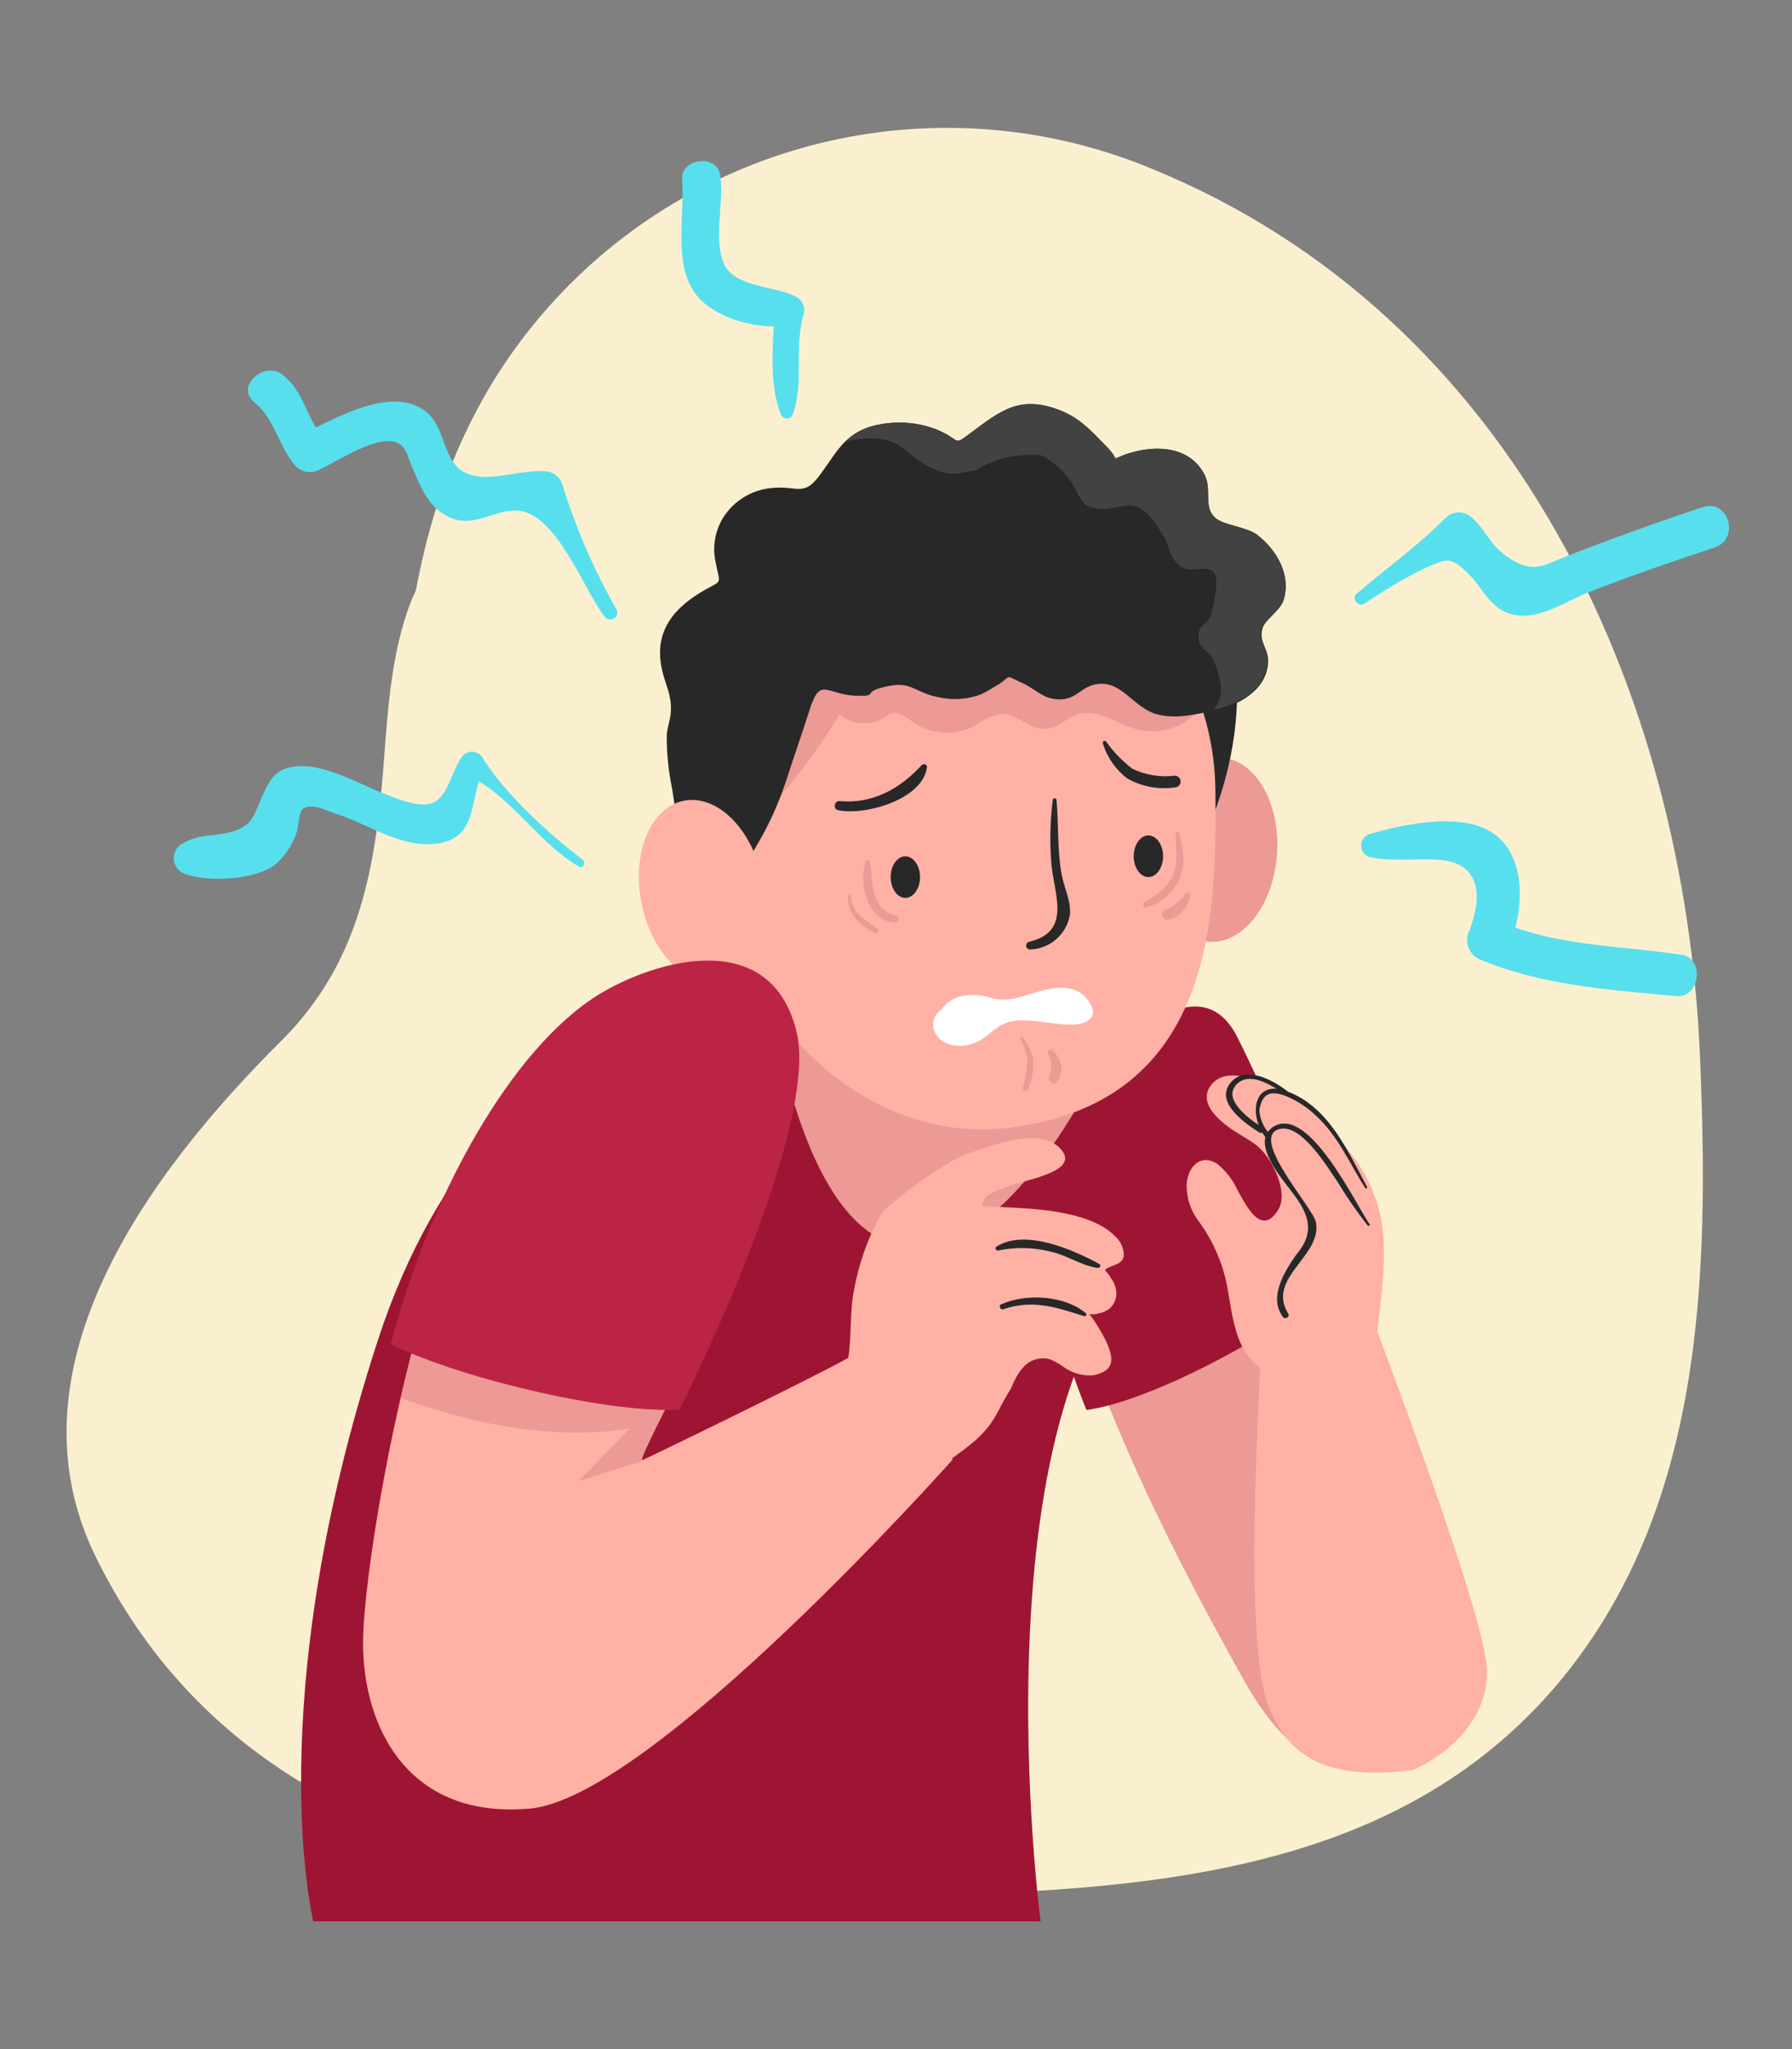 <svg width="350" height="400" viewBox="0 0 350 400" fill="none" xmlns="http://www.w3.org/2000/svg">
<rect x="0" y="0" width="350" height="400" fill="#808080" stroke="none"/>
<g clip-path="url(#clip0)">
<path d="M332.063 206.925C329.186 134.546 295.302 61.776 225.148 33.021C205.788 24.927 184.433 22.869 163.883 27.117C143.333 31.366 124.548 41.722 109.991 56.827C93.549 73.905 85.21 93.877 81.236 115.219C80.604 116.572 80.042 117.956 79.553 119.366C76.127 129.402 75.638 140.395 74.796 150.861C73.094 171.01 69.668 188.498 54.948 203.169C29.795 228.189 0.512 266.647 18.618 303.737C52.775 373.69 139.059 373.396 205.534 368.917C242.608 366.413 278.879 358.568 304.052 328.913C332.826 294.953 333.786 249.14 332.063 206.925Z" fill="#FAF0D0"/>
<path d="M214.91 207.707C217.318 206.279 233.741 187.011 241.629 202.387C249.518 217.762 301.077 332.218 281.776 339.887C262.476 347.555 253.55 347.711 241.629 325.626C235.542 314.358 184.394 225.841 214.91 207.707Z" fill="#ED9996"/>
<path d="M262.378 249.354C253.354 227.132 244.526 208.04 241.629 202.406C233.799 187.031 217.318 206.318 214.91 207.727C198.507 217.508 201.091 247.75 212.189 275.235C223.953 273.748 248.402 261.307 262.378 249.354Z" fill="#9E1533"/>
<path d="M159.084 187.969C155.697 189.124 96.876 190.767 73.778 261.698C50.681 332.629 61.192 375.059 61.192 375.059H203.244C203.244 375.059 189.542 271.831 227.222 242.038C264.903 212.246 159.084 187.969 159.084 187.969Z" fill="#9E1533"/>
<path d="M149.434 187.969C149.434 187.969 154.601 238.576 175.468 243.075C196.334 247.574 214.91 207.707 214.91 207.707L149.434 187.969Z" fill="#ED9996"/>
<path d="M249.42 166.667C248.754 176.585 242.843 184.272 236.207 183.842C229.571 183.412 224.717 174.98 225.383 165.063C226.048 155.145 231.96 147.457 238.595 147.907C245.231 148.357 250.085 156.749 249.42 166.667Z" fill="#ED9996"/>
<path d="M241.277 128.991C241.251 128.897 241.204 128.81 241.14 128.736C241.244 128.508 241.273 128.253 241.224 128.007C241.175 127.762 241.05 127.538 240.866 127.367C237.382 123.924 226.087 126.213 223.64 130.243C221.683 133.49 223.817 139.828 224.423 143.114C226.048 151.839 228.123 160.466 229.787 169.19C229.856 169.422 229.991 169.629 230.176 169.786C230.36 169.943 230.586 170.043 230.827 170.074C231.067 170.105 231.311 170.066 231.53 169.961C231.748 169.856 231.931 169.69 232.057 169.484C238.928 157.61 242.862 142.762 241.277 128.991Z" fill="#282828"/>
<path d="M237.382 154.304C237.597 178.658 237.382 215.082 197.254 220.129C169.85 223.572 145.088 200.685 138.531 168.486C131.758 135.563 150.98 105.399 179.05 101.8C207.12 98.2 237.088 121.44 237.382 154.304Z" fill="#FFB1A5"/>
<path d="M212.444 195.188C209.997 191.98 206.062 192.645 202.657 193.623C199.642 194.464 197.156 195.579 193.985 194.934C191.953 194.17 189.743 194.014 187.623 194.484C186.067 194.871 184.708 195.818 183.806 197.144C183.422 197.395 183.091 197.72 182.834 198.1C182.577 198.48 182.398 198.908 182.309 199.358C182.219 199.808 182.221 200.272 182.313 200.721C182.406 201.171 182.587 201.597 182.847 201.976C184.296 204.421 188.093 204.577 190.442 203.56C193.691 202.152 194.729 199.413 198.898 199.178C200.78 199.165 202.659 199.309 204.516 199.609C206.65 199.824 210.76 200.665 212.639 199.1C214.049 197.966 213.462 196.596 212.444 195.188Z" fill="white"/>
<path d="M148.22 159.977C154.208 153.721 159.498 146.834 163.997 139.437C165.194 140.451 166.682 141.06 168.247 141.176C169.813 141.292 171.374 140.909 172.708 140.082C173.126 139.758 173.587 139.495 174.078 139.3C175.605 138.811 177.034 140.082 178.345 141.002C180.103 142.193 182.15 142.885 184.27 143.006C186.39 143.126 188.502 142.67 190.384 141.686C191.861 140.578 193.555 139.792 195.355 139.378C198.487 139.182 201.052 142.469 204.183 142.293C206.572 142.156 208.392 140.063 210.682 139.398C214.46 138.302 218.081 141.236 221.84 142.332C224.084 142.939 226.455 142.893 228.674 142.2C230.893 141.507 232.868 140.195 234.367 138.419C235.192 137.526 235.719 136.398 235.874 135.192C235.911 134.333 235.778 133.476 235.483 132.668C233.815 128.042 231.194 123.818 227.788 120.27C224.382 116.721 220.268 113.927 215.713 112.07C210.643 110.53 205.347 109.869 200.053 110.113C192.007 109.778 183.952 110.502 176.094 112.265C168.177 114.065 161.133 118.56 156.167 124.98C153.064 129.824 150.875 135.194 149.708 140.826" fill="#ED9996"/>
<path d="M250.692 117.156C252.219 112.285 249.4 107.375 245.544 104.401C243.371 102.778 239.026 102.582 237.323 101.056C235.013 98.963 236.677 95.736 235.365 92.86C232.586 87.207 226.185 86.855 221.017 88.322C216.143 89.73 219.197 90.278 216.163 87.207C213.129 84.135 210.956 81.573 206.826 80.008C199.309 77.171 195.629 80.008 189.894 84.272C185.823 87.304 188.093 85.935 182.749 83.764C179.338 82.491 175.646 82.16 172.062 82.805C165.152 84.018 163.762 87.872 160.043 92.84C156.931 97.007 155.756 94.797 150.941 95.246C149.004 95.383 147.125 95.969 145.453 96.957C143.782 97.945 142.363 99.308 141.31 100.939C139.678 103.52 139.116 106.636 139.744 109.624C140.704 114.73 141.33 112.872 136.515 115.845C130.486 119.601 127.706 124.394 129.409 131.201C130.055 133.822 131.19 135.818 131.034 138.713C131.034 140.278 130.309 141.882 130.231 143.505C130.199 146.975 130.54 150.438 131.249 153.834C131.895 157.746 132.541 164.358 135.301 168.271C136.378 168.427 138.139 168.466 138.55 168.486C139.451 168.486 142.778 171.303 143.659 171.205C147.991 165.508 151.339 159.128 153.564 152.328C155.267 147.046 156.539 143.545 158.105 138.635C160.219 131.925 161.355 135.583 167.031 135.798C171.749 135.974 168.401 135.25 172.179 134.233C178.228 132.59 178.052 135.172 183.728 136.189C186.345 136.716 189.058 136.499 191.558 135.563C192.446 135.131 193.309 134.648 194.142 134.116C198.057 132.023 195.551 131.436 199.877 133.431C202.461 134.644 203.792 136.541 206.943 136.522C210.095 136.502 210.76 134.566 213.383 133.744C218.845 132.16 221.096 138.087 225.911 139.417C229.826 140.473 233.741 139.417 237.538 138.576C242.119 137.598 247.599 134.566 247.678 129.01C247.678 126.506 245.896 125.333 246.523 122.887C246.797 121.146 250.027 119.249 250.692 117.156Z" fill="#282828"/>
<path d="M140.642 191.641C147.161 190.335 150.858 181.367 148.9 171.611C146.943 161.855 140.071 155.005 133.552 156.312C127.034 157.618 123.336 166.586 125.294 176.342C127.252 186.098 134.123 192.948 140.642 191.641Z" fill="#FFB1A5"/>
<path d="M237.401 138.459C241.982 137.48 247.462 134.448 247.541 128.893C247.541 126.389 245.759 125.215 246.386 122.77C246.797 121.166 250.027 119.268 250.692 117.175C252.219 112.304 249.4 107.394 245.544 104.421C243.371 102.797 239.026 102.602 237.323 101.076C235.013 98.983 236.677 95.755 235.365 92.879C232.586 87.226 226.185 86.874 221.017 88.341C216.143 89.75 219.197 90.297 216.163 87.226C213.129 84.155 210.956 81.592 206.826 80.027C199.309 77.191 195.629 80.027 189.894 84.292C185.823 87.324 188.093 85.955 182.749 83.783C179.338 82.51 175.646 82.179 172.062 82.825C169.435 83.174 166.991 84.361 165.093 86.209C165.686 86.05 166.287 85.925 166.894 85.837C176.681 84.507 176.172 88.889 182.397 91.569C185.862 93.056 187.212 92.371 190.599 91.745C194.419 89.476 198.856 88.464 203.283 88.85C206.575 90.502 209.165 93.278 210.584 96.674C211.23 97.144 211.406 98.22 212.17 98.631C218.884 101.624 220.92 93.799 227.242 104.636C228.514 106.808 228.084 107.844 229.943 110.035C233.154 113.772 240.22 105.712 236.52 119.992C236.148 121.459 234.328 121.948 234.093 123.709C233.702 126.624 236.188 126.858 237.029 128.932C238.987 133.588 238.987 136.17 236.892 138.713L237.401 138.459Z" fill="#424242"/>
<path d="M179.696 171.205C179.696 173.455 178.404 175.274 176.818 175.274C175.233 175.274 173.96 173.455 173.96 171.205C173.96 168.955 175.252 167.156 176.818 167.156C178.384 167.156 179.696 168.975 179.696 171.205Z" fill="#282828"/>
<path d="M227.164 167.156C227.164 169.386 225.872 171.205 224.286 171.205C222.701 171.205 221.428 169.386 221.428 167.156C221.428 164.926 222.701 163.087 224.286 163.087C225.872 163.087 227.164 164.906 227.164 167.156Z" fill="#282828"/>
<path d="M229.376 151.428C226.546 151.769 223.678 151.286 221.115 150.039C219.157 148.529 217.436 146.735 216.006 144.718C215.752 144.444 215.262 144.718 215.399 145.129C216.238 147.843 217.9 150.229 220.156 151.956C222.998 153.569 226.3 154.182 229.532 153.697C229.833 153.676 230.114 153.537 230.312 153.31C230.51 153.082 230.61 152.785 230.589 152.484C230.568 152.183 230.429 151.903 230.201 151.705C229.974 151.507 229.677 151.407 229.376 151.428Z" fill="#282828"/>
<path d="M180.048 149.335C175.742 153.991 170.457 156.984 163.919 156.377C162.901 156.377 162.686 157.942 163.684 158.157C168.91 159.272 180.283 156.064 181.046 149.746C181.105 149.237 180.361 148.983 180.048 149.335Z" fill="#282828"/>
<path d="M207.394 170.912C206.474 166.08 206.787 161.131 206.356 156.201C206.356 156.103 206.317 156.008 206.247 155.938C206.177 155.869 206.083 155.829 205.984 155.829C205.886 155.829 205.791 155.869 205.721 155.938C205.651 156.008 205.612 156.103 205.612 156.201C205.071 160.497 204.999 164.839 205.397 169.151C206.082 175.02 209.155 181.964 200.934 183.862C200.765 183.917 200.62 184.03 200.526 184.18C200.431 184.331 200.392 184.51 200.415 184.686C200.438 184.862 200.522 185.025 200.653 185.146C200.783 185.267 200.952 185.338 201.13 185.348C203.012 185.304 204.821 184.61 206.249 183.383C207.676 182.156 208.634 180.472 208.96 178.619C209.253 176.076 207.863 173.337 207.394 170.912Z" fill="#282828"/>
<path d="M174.998 178.775C169.752 177.152 170.692 172.555 169.889 168.173C169.791 167.723 169.184 167.801 169.047 168.173C167.677 172.359 169.419 180.027 174.92 180.106C175.072 180.079 175.21 180.002 175.313 179.887C175.415 179.772 175.476 179.625 175.485 179.472C175.494 179.318 175.451 179.165 175.363 179.039C175.274 178.913 175.146 178.82 174.998 178.775Z" fill="#ED9996"/>
<path d="M171.377 181.299C169.047 179.577 166.268 178.228 166.229 174.902C166.211 174.835 166.172 174.775 166.117 174.733C166.062 174.69 165.995 174.667 165.925 174.667C165.856 174.667 165.788 174.69 165.733 174.733C165.678 174.775 165.639 174.835 165.622 174.902C165.387 178.286 168.069 180.771 170.868 182.179C170.984 182.241 171.12 182.256 171.247 182.22C171.374 182.183 171.482 182.099 171.548 181.985C171.614 181.871 171.633 181.735 171.601 181.607C171.569 181.479 171.489 181.369 171.377 181.299Z" fill="#ED9996"/>
<path d="M230.276 162.617C230.25 162.545 230.2 162.483 230.133 162.444C230.067 162.404 229.989 162.389 229.913 162.4C229.836 162.412 229.766 162.45 229.715 162.507C229.663 162.564 229.633 162.638 229.63 162.715C229.63 165.61 230.237 168.779 228.827 171.44C227.546 173.44 225.71 175.024 223.542 175.998C222.955 176.35 223.347 177.367 224.032 177.132C226.601 176.303 228.757 174.526 230.061 172.164C231.724 169.034 231.157 165.845 230.276 162.617Z" fill="#ED9996"/>
<path d="M231.509 174.511C230.983 175.239 230.364 175.897 229.669 176.467C228.99 176.992 228.23 177.402 227.418 177.68C227.229 177.791 227.081 177.961 226.998 178.164C226.915 178.368 226.902 178.592 226.96 178.804C227.018 179.016 227.144 179.202 227.319 179.335C227.494 179.468 227.707 179.539 227.927 179.538C229.063 179.348 230.109 178.802 230.914 177.979C231.72 177.156 232.243 176.1 232.41 174.961C232.439 174.902 232.457 174.837 232.461 174.772C232.466 174.706 232.458 174.64 232.437 174.577C232.416 174.514 232.383 174.456 232.34 174.406C232.296 174.356 232.244 174.316 232.184 174.286C232.125 174.256 232.061 174.239 231.995 174.234C231.929 174.229 231.863 174.238 231.8 174.259C231.737 174.28 231.68 174.313 231.63 174.356C231.58 174.399 231.539 174.452 231.509 174.511Z" fill="#ED9996"/>
<path d="M201.795 206.788C201.484 205.239 200.814 203.785 199.838 202.543C199.819 202.508 199.793 202.478 199.762 202.453C199.73 202.428 199.695 202.41 199.657 202.399C199.618 202.388 199.578 202.385 199.539 202.39C199.5 202.394 199.461 202.406 199.427 202.426C199.392 202.445 199.361 202.471 199.337 202.502C199.312 202.533 199.294 202.569 199.283 202.607C199.272 202.645 199.269 202.685 199.273 202.724C199.278 202.764 199.29 202.802 199.309 202.836C200.102 204.255 200.57 205.832 200.679 207.453C200.513 209.11 200.218 210.752 199.799 212.363C199.762 212.501 199.782 212.647 199.854 212.77C199.925 212.893 200.043 212.982 200.18 213.018C200.318 213.055 200.464 213.035 200.587 212.963C200.71 212.892 200.8 212.774 200.836 212.637C201.574 210.779 201.901 208.784 201.795 206.788Z" fill="#ED9996"/>
<path d="M207.256 207.864C207.004 206.745 206.408 205.733 205.554 204.969C205.103 204.48 204.457 205.106 204.692 205.634C205.032 206.377 205.25 207.169 205.338 207.981C205.29 208.781 205.131 209.571 204.868 210.329C204.751 211.111 205.749 211.991 206.415 211.209C206.777 210.739 207.039 210.199 207.184 209.624C207.329 209.048 207.353 208.449 207.256 207.864Z" fill="#ED9996"/>
<path d="M216.319 262.461C215.436 260.506 214.347 258.65 213.07 256.925C212.956 256.783 212.817 256.663 212.659 256.573C213.266 256.573 214.186 256.573 214.44 256.416C215.282 256.282 216.076 255.939 216.75 255.419C217.152 255.046 217.475 254.596 217.697 254.094C217.919 253.593 218.036 253.052 218.042 252.504C218.015 251.438 217.659 250.407 217.024 249.55C216.28 248.239 215.634 248.024 215.928 247.77C217.005 246.929 219.138 246.988 219.491 245.227C219.514 244.459 219.36 243.696 219.041 242.998C218.722 242.299 218.246 241.683 217.651 241.197C213.383 236.913 204.281 236.092 198.565 235.779L191.891 235.446C191.864 234.964 191.985 234.485 192.237 234.073C192.488 233.661 192.859 233.335 193.3 233.138C194.232 232.63 195.2 232.192 196.197 231.827C198.898 230.771 201.815 230.321 204.497 229.225C206.708 228.326 209.331 226.878 207.315 224.452C203.4 219.757 193.887 223.533 189.405 225.078C183.532 227.034 172.806 235.837 172.179 236.815C169.585 241.463 167.773 246.506 166.816 251.741C165.974 255.536 166.326 261.15 165.68 265.063C159.475 268.584 128.176 283.822 125.533 284.996C122.578 286.307 160.552 222.398 155.6 201.506C150.647 180.614 127.961 187.441 117.038 194.073C84.838 213.635 70.98 303.815 70.901 320.403C70.823 336.991 79.553 355.164 103.473 353.052C127.393 350.939 186.116 284.859 186.116 284.859L185.94 284.683C189.503 282.081 192.556 280.008 194.807 275.763C194.964 275.45 196.471 272.535 197.215 271.459C197.959 270.383 199.427 264.261 204.908 265.278C205.93 265.689 206.897 266.228 207.785 266.882C209.487 268.099 211.575 268.656 213.657 268.447C217.474 267.567 217.611 265.61 216.319 262.461Z" fill="#FFB1A5"/>
<path d="M113.064 289.085L125.533 285.172C124.535 285.603 128.254 278.541 133.363 268.193L113.064 289.085Z" fill="#ED9996"/>
<path d="M142.191 249.511L88.068 238.85C84.139 249.987 80.871 261.346 78.281 272.868C102.69 281.847 119.387 280.203 128.626 277.621C131.876 271.009 137.18 260.661 142.191 249.511Z" fill="#ED9996"/>
<path d="M214.734 246.753C209.664 243.995 200.347 239.828 194.709 243.29C194.657 243.312 194.609 243.344 194.569 243.384C194.528 243.425 194.496 243.473 194.474 243.525C194.453 243.578 194.441 243.634 194.441 243.691C194.441 243.748 194.453 243.805 194.475 243.858C194.496 243.91 194.528 243.958 194.569 243.998C194.609 244.039 194.657 244.071 194.71 244.092C194.762 244.114 194.819 244.125 194.876 244.125C194.933 244.125 194.989 244.114 195.042 244.092C198.37 243.41 201.808 243.484 205.103 244.308C208.372 245.012 211.23 247.085 214.48 247.535C214.812 247.477 215.126 246.968 214.734 246.753Z" fill="#282828"/>
<path d="M212.091 256.358C207.961 252.856 200.347 252.445 195.532 254.617C194.983 254.851 195.375 255.771 195.943 255.575C201.815 253.619 206.121 255.164 211.759 256.925C212.072 257.023 212.346 256.573 212.091 256.358Z" fill="#282828"/>
<path d="M155.6 201.526C150.647 180.712 127.961 187.461 117.038 194.092C99.871 204.558 83.761 233.705 76.323 262.402C90.945 269.542 120.444 276.095 132.737 275.117C142.074 256.455 159.28 216.98 155.6 201.526Z" fill="#BC2445"/>
<path d="M269.033 259.977C269.758 252.856 270.991 245.383 269.816 238.341C268.755 232.588 266.034 227.271 261.987 223.044C261.987 223.044 261.987 223.044 261.987 222.907C260.604 221.051 259.051 219.329 257.347 217.762C255.99 216.052 254.227 214.707 252.219 213.85C249.42 212.52 247.325 210.368 244.389 210.603C241.101 209.487 238.008 209.644 236.383 212.031C234.269 215.121 237.46 218.134 239.75 219.855C241.57 221.244 243.665 222.222 245.485 223.631C248.265 225.802 251.867 232.649 249.615 236.229C246.327 241.432 243.45 235.387 241.786 232.492C240.871 230.393 239.452 228.553 237.656 227.132C234.445 225.176 232.038 227.758 231.783 231.045C231.676 233.644 232.472 236.201 234.034 238.282C236.82 242.035 238.738 246.357 239.652 250.939C240.729 256.631 241.081 263.322 246.092 267.019C245.877 274.198 242.999 320.423 247.599 332.57C251.044 341.686 257.387 347.926 275.982 345.52C275.982 345.52 290.448 339.652 290.448 326.252C290.389 316.471 271.382 266.373 269.033 259.977Z" fill="#FFB1A5"/>
<path d="M267.467 238.928C264.766 235.016 255.723 215.962 248.891 219.836C248.402 220.118 247.975 220.497 247.639 220.951C246.624 219.746 246.039 218.24 245.975 216.667C246.581 212.754 248.911 213.165 251.044 213.908C253.324 214.831 255.399 216.194 257.152 217.919C261.301 221.714 263.69 227.25 266.665 231.944C266.699 231.976 266.743 231.995 266.789 231.999C266.835 232.003 266.882 231.993 266.921 231.968C266.961 231.944 266.992 231.908 267.009 231.865C267.026 231.822 267.029 231.774 267.017 231.729C263.259 224.726 259.579 216.197 251.573 213.106C248.284 210.544 242.862 207.844 240.142 211.62C237.421 215.395 243.391 219.444 246.014 221.088C246.093 221.136 246.185 221.162 246.278 221.162C246.371 221.162 246.463 221.136 246.542 221.088C246.72 221.404 246.922 221.705 247.149 221.987C246.229 225.548 251.064 230.908 252.61 233.059C255.214 236.522 256.878 239.965 253.863 244.034C252.635 245.578 251.566 247.243 250.673 249.002C249.42 251.682 248.715 254.48 250.536 257.042C250.966 257.707 252.023 257.042 251.593 256.416C247.286 249.452 258.287 245.168 257.015 238.595C256.467 235.72 243.743 221.89 249.968 220.383C254.235 219.347 259.364 228.013 261.243 230.712C263.026 233.665 264.987 236.507 267.115 239.221C267.311 239.456 267.683 239.163 267.467 238.928ZM241.238 211.972C243.352 209.429 246.542 210.876 249.341 212.539C245.427 212.246 244.546 216.139 245.818 219.621C243.45 218.016 239.124 214.613 241.296 211.972H241.238Z" fill="#282828"/>
<path d="M113.789 167.801C107.192 162.813 98.619 154.988 94.214 147.868C93.998 147.52 93.697 147.233 93.339 147.034C92.981 146.835 92.578 146.731 92.169 146.731C91.759 146.731 91.356 146.835 90.999 147.034C90.641 147.233 90.339 147.52 90.123 147.868C88.283 150.391 87.579 155.086 84.897 156.534C82.215 157.981 77.811 155.986 74.777 154.832C69.785 152.876 63.228 148.963 57.63 149.628C53.539 150.137 52.638 152.328 51.092 155.732C49.389 159.644 49.134 161.502 44.476 162.559C40.972 163.361 38.603 162.833 35.471 164.769C34.94 165.098 34.514 165.573 34.246 166.137C33.978 166.701 33.878 167.33 33.958 167.95C34.039 168.569 34.297 169.152 34.7 169.629C35.104 170.106 35.637 170.456 36.235 170.638C40.639 172.222 49.761 171.811 53.734 168.799C55.745 167.048 57.23 164.772 58.021 162.226C58.295 161.444 58.432 158.451 59.039 157.981C60.84 156.592 63.737 158.275 65.46 158.803C71.841 160.759 78.34 165.669 85.386 164.671C92.433 163.674 91.904 157.864 93.529 152.523C100.674 156.768 105.724 164.926 113.104 169.19C113.887 169.581 114.493 168.427 113.789 167.801Z" fill="#57DFED"/>
<path d="M120.366 118.897C115.985 111.203 112.454 103.057 109.835 94.601C109.615 93.863 109.168 93.213 108.556 92.746C107.944 92.278 107.199 92.017 106.429 91.999C100.302 91.51 92.1 95.912 88.283 89.867C86.326 86.659 86.15 82.473 82.842 80.086C76.969 75.959 68.063 80.282 61.701 83.451C59.548 79.91 58.765 75.959 55.183 73.142C51.601 70.325 45.826 75.509 49.722 78.58C53.617 81.651 54.478 87.324 57.786 91.041C58.394 91.636 59.18 92.018 60.024 92.127C60.868 92.237 61.725 92.068 62.465 91.647C65.988 90.004 73.583 84.879 77.439 86.365C79.397 87.148 79.749 89.495 80.532 91.275C82.215 95.188 83.781 99.296 87.951 101.056C92.844 103.149 96.74 99.237 101.3 99.687C108.758 100.45 113.945 114.906 117.978 120.247C119.035 121.714 121.247 120.54 120.366 118.897Z" fill="#57DFED"/>
<path d="M155.639 58.02C151.606 55.712 143.463 56.279 141.369 51.408C139.275 46.538 141.506 39.339 140.645 34.135C139.979 29.969 132.815 30.908 133.226 35.153C133.813 42.214 131.269 51.878 136.221 57.844C139.333 61.541 145.754 63.713 151.117 63.713C150.804 69.425 150.471 75.665 152.507 80.849C152.587 81.098 152.743 81.315 152.954 81.469C153.165 81.623 153.42 81.706 153.681 81.706C153.943 81.706 154.197 81.623 154.408 81.469C154.619 81.315 154.776 81.098 154.856 80.849C157.068 74.648 155.052 67.664 156.97 61.287C157.136 60.672 157.095 60.02 156.855 59.43C156.615 58.84 156.187 58.345 155.639 58.02Z" fill="#57DFED"/>
<path d="M332.611 98.983C323.724 101.93 314.916 105.099 306.186 108.49C301.136 110.446 299.061 112.539 293.11 107.688C291.016 105.966 289.665 102.915 287.473 101.056C286.789 100.391 285.873 100.018 284.918 100.018C283.964 100.018 283.047 100.391 282.364 101.056C277.137 106.436 270.619 111.013 264.962 115.904C263.885 116.823 265.275 118.564 266.469 117.86C270.136 115.342 273.968 113.075 277.94 111.072C282.481 109.116 282.99 108.49 286.357 111.561C289.724 114.632 290.82 119.034 295.811 120.031C300.803 121.029 306.01 117.254 310.12 115.669C318.244 112.5 326.524 109.624 334.804 106.905C339.893 105.321 337.701 97.379 332.611 98.983Z" fill="#57DFED"/>
<path d="M328.481 186.385C317.695 184.742 306.323 184.722 295.968 181.084C297.573 174.863 297.299 166.96 292.053 162.969C285.907 158.275 274.201 160.896 267.487 162.813C267.01 162.963 266.593 163.26 266.297 163.663C266.001 164.066 265.841 164.553 265.841 165.053C265.841 165.553 266.001 166.039 266.297 166.442C266.593 166.845 267.01 167.143 267.487 167.293C271.95 168.232 276.511 167.527 281.033 167.84C289.665 168.466 289.508 175.665 286.69 182.394C286.447 183.286 286.507 184.233 286.861 185.086C287.216 185.94 287.844 186.651 288.647 187.109C300.744 192.351 314.446 193.232 327.385 194.444C331.946 194.894 333.061 187.089 328.481 186.385Z" fill="#57DFED"/>
</g>
<defs>
<clipPath id="clip0">
<rect width="324.681" height="350" fill="white" transform="translate(13 25)"/>
</clipPath>
</defs>
</svg>
